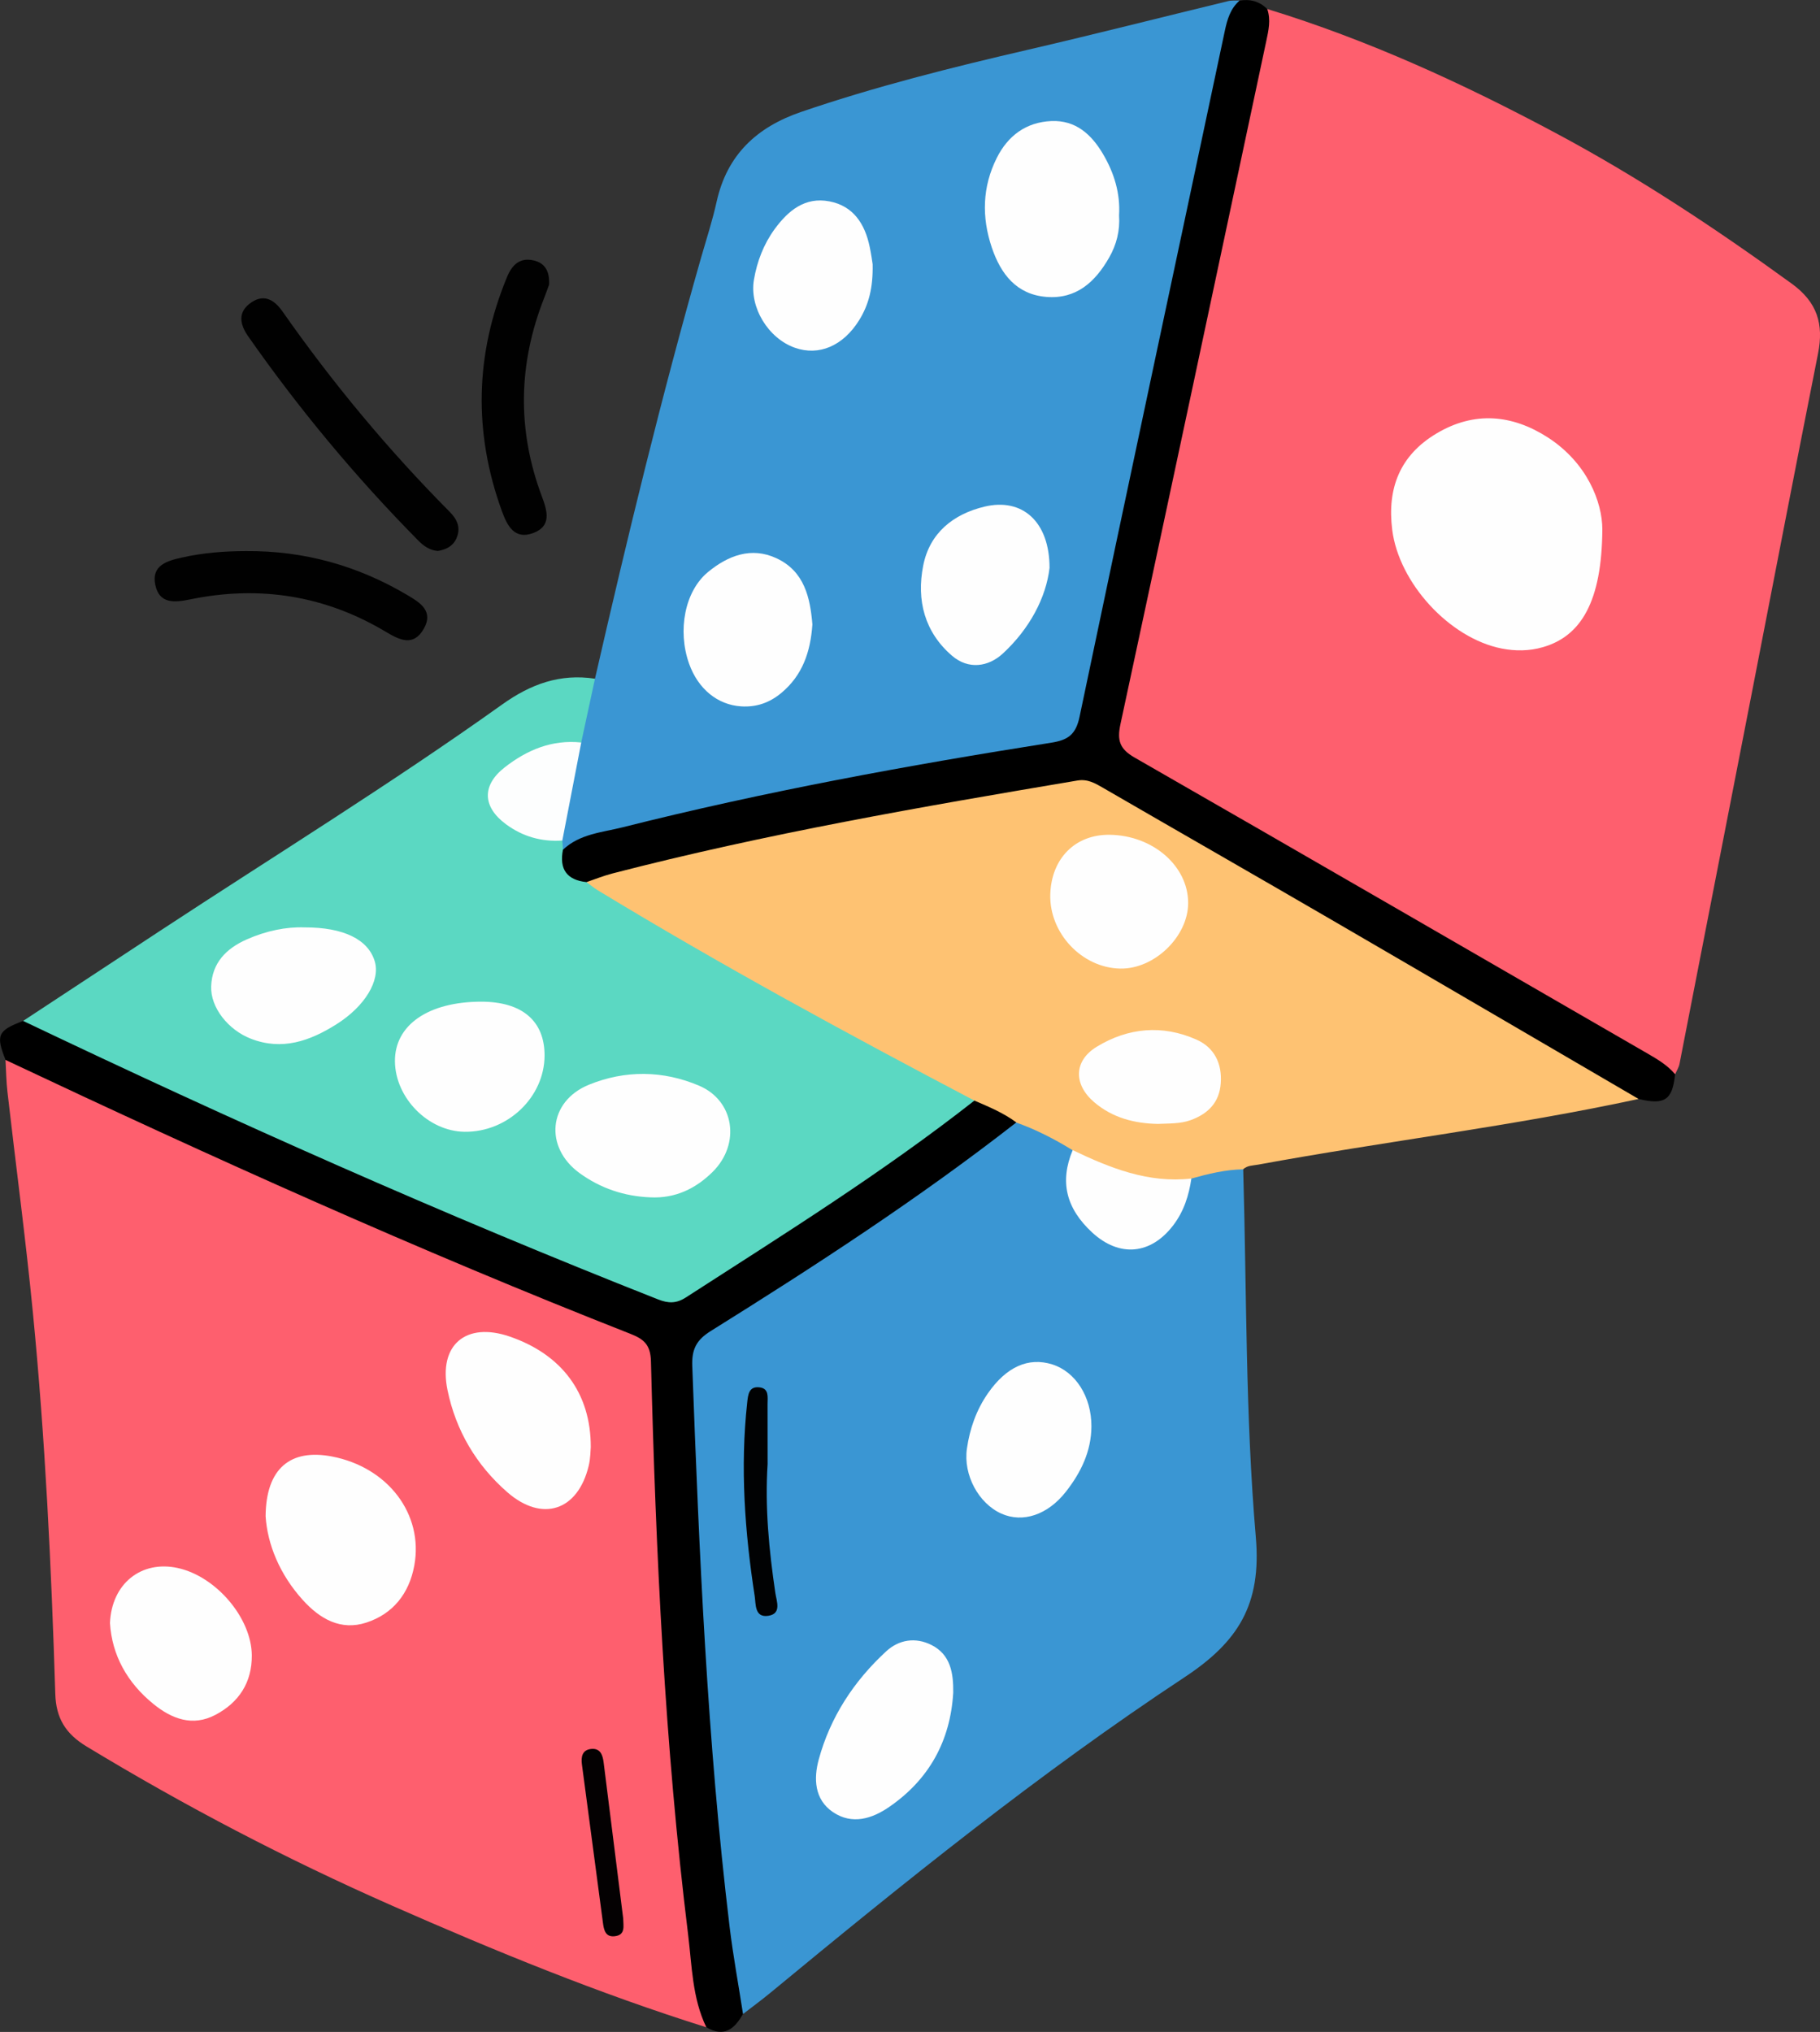 <?xml version="1.0" encoding="utf-8"?>
<!-- Generator: Adobe Illustrator 28.0.0, SVG Export Plug-In . SVG Version: 6.00 Build 0)  -->
<svg version="1.1" id="Слой_1" xmlns="http://www.w3.org/2000/svg" xmlns:xlink="http://www.w3.org/1999/xlink" x="0px" y="0px"
	 viewBox="0 0 294.24 328.48" style="enable-background:new 0 0 294.24 328.48;" xml:space="preserve">
<rect x="0" y="0" width="294.24" height="328.48" fill="#333333" stroke="none"/>
<style type="text/css">
	.st0{fill:#FE5F6E;}
	.st1{fill:#3A96D3;}
	.st2{fill:#5BD8C2;}
	.st3{fill:#FEC272;}
	.st4{fill:#010101;}
	.st5{fill:#FEFEFE;}
	.st6{fill:#040102;}
	.st7{fill:#010203;}
	.st8{fill:#FDFEFE;}
</style>
<g>
	<path class="st0" d="M204.89,1.46c16.27,4.98,31.65,12.05,46.62,20.05c13.34,7.12,25.9,15.45,38.14,24.33
		c4.17,3.02,5.22,6.56,4.27,11.33c-3.54,17.84-6.98,35.7-10.45,53.55c-3.98,20.42-7.95,40.84-11.94,61.25
		c-0.11,0.58-0.46,1.12-0.7,1.68c-5.28-2.01-9.8-5.38-14.65-8.15c-19.51-11.15-38.97-22.4-58.38-33.73c-4.31-2.52-8.7-4.91-13-7.45
		c-4.93-2.91-5.36-3.58-4.15-9.36c3.58-17.11,7.31-34.19,10.86-51.31c4.21-20.3,8.95-40.48,12.73-60.86
		C204.33,2.26,204.52,1.82,204.89,1.46z"/>
	<path class="st0" d="M114.2,327.73c-17.38-5.45-34.2-12.35-50.85-19.68c-17.02-7.5-33.48-16.09-49.39-25.74
		c-3.33-2.02-4.9-4.53-5.02-8.46c-0.64-20.57-1.62-41.14-3.62-61.63c-1.16-11.91-2.75-23.77-4.11-35.66
		c-0.2-1.73-0.22-3.47-0.32-5.21c1.61-0.51,2.93,0.36,4.27,0.97c19.77,9.02,39.45,18.22,59.42,26.78
		c11.94,5.12,23.95,10.07,36.01,14.88c5.36,2.14,5.41,2.53,5.64,8.28c0.61,15.08,1.19,30.15,2.13,45.22
		c1.14,18.32,2.58,36.59,5.29,54.75C113.93,324.04,114.9,325.81,114.2,327.73z"/>
	<path class="st1" d="M200.99,189.02c0.57,19.84,0.34,39.75,2.04,59.49c0.94,10.9-2.88,16.92-11.51,22.62
		c-23.45,15.48-45.31,33.13-66.97,51.02c-1.44,1.19-2.95,2.29-4.42,3.43c-1.49-1.25-1.56-3.05-1.82-4.76
		c-2.23-14.41-3.56-28.92-4.54-43.47c-1.05-15.53-2.22-31.05-2.27-46.64c-0.01-2.6-0.49-5.2-0.73-7.81
		c-0.42-4.56,1.34-7.43,5.28-9.72c7.11-4.13,13.91-8.79,20.79-13.3c7.83-5.13,15.31-10.74,22.9-16.2c1.31-0.94,2.51-2.06,4.06-2.64
		c4,0.11,7.22,1.86,9.94,4.69c-0.83,4.01-0.68,7.78,2.04,11.23c4.29,5.43,10.41,5.07,13.96-0.86c1.21-2.02,1.19-4.62,3.09-6.29
		C195.47,188.73,198.08,187.34,200.99,189.02z"/>
	<path class="st1" d="M96.19,109.72c5.23-22.83,10.74-45.59,17.17-68.12c0.86-2.99,1.83-5.97,2.5-9c1.68-7.58,6.49-12.05,13.64-14.5
		c12.04-4.12,24.36-7.2,36.74-10.07c10.8-2.5,21.54-5.24,32.32-7.85c0.59-0.14,1.23-0.07,1.84-0.1c-2.31,9.16-4.1,18.44-6.09,27.68
		c-5.92,27.56-11.71,55.16-17.6,82.73c-2.37,11.1-0.89,9.59-11.81,11.41c-21.66,3.6-43.23,7.66-64.55,12.97
		c-3.14,0.78-6.06,2.29-9.33,2.61c-0.57-0.39-0.78-0.98-0.88-1.63c0.56-5.33,1.93-10.5,2.99-15.74
		C94.22,116.67,93.55,112.71,96.19,109.72z"/>
	<path class="st2" d="M96.19,109.72c-0.74,3.43-1.48,6.87-2.22,10.3c-0.95,1.02-2.25,0.91-3.47,1.09c-3.03,0.44-5.71,1.72-8.08,3.59
		c-3.22,2.54-3,5.4,0.27,7.95c2.46,1.92,5.75,1.48,8.22,3.22c0.04,0.49,0.07,0.99,0.11,1.48c0.97,1.86,1.51,4.09,3.98,4.68
		c16.79,9.81,33.65,19.47,50.76,28.71c2.85,1.54,5.79,2.91,8.66,4.42c1.3,0.69,2.81,1.13,3.43,2.7c-0.25,1.7-1.71,2.39-2.87,3.27
		c-13.89,10.42-28.44,19.85-43.13,29.08c-2.26,1.42-4.4,1.32-6.75,0.39c-17.42-6.85-34.66-14.15-51.77-21.72
		c-15.63-6.91-31.18-14-46.59-21.41c-1.15-0.56-2.78-0.66-3-2.43c7.39-4.86,14.77-9.72,22.16-14.58
		c18.47-12.13,37.29-23.73,55.28-36.57C85.81,110.58,90.56,108.86,96.19,109.72z"/>
	<path class="st3" d="M157.53,177.92c-20.59-10.83-41.03-21.93-60.92-34.02c-0.63-0.38-1.19-0.87-1.79-1.3
		c0.64-1.95,2.49-1.89,3.98-2.28c24.52-6.48,49.48-10.83,74.48-14.9c2.1-0.34,3.91,0.09,5.71,1.14
		c26.41,15.4,52.99,30.5,79.33,46.04c2.35,1.39,5.58,1.84,6.57,5.06c-20.34,4.4-41.01,6.85-61.47,10.61
		c-0.86,0.16-1.75,0.11-2.45,0.76c-2.87,0.05-5.63,0.73-8.38,1.5c-3.2,1.9-6.52,1.07-9.75,0.22c-3.46-0.91-7-1.85-9.45-4.82
		c-2.89-1.78-5.9-3.33-9.11-4.47C161.7,180.96,159.28,180.09,157.53,177.92z"/>
	<path d="M264.9,177.65c-16.56-9.66-33.1-19.35-49.67-28.98c-12.28-7.14-24.61-14.19-36.9-21.31c-1.31-0.76-2.5-1.46-4.16-1.18
		c-25.19,4.24-50.35,8.6-75.11,15.01c-1.44,0.37-2.83,0.93-4.24,1.41c-3.21-0.33-4.42-2.12-3.81-5.23c2.7-2.57,6.34-2.8,9.65-3.63
		c22.86-5.76,46.03-10.01,69.31-13.68c2.65-0.42,3.95-1.27,4.56-4.18c7.74-36.97,15.66-73.9,23.48-110.86
		c0.4-1.89,0.9-3.61,2.38-4.92c1.72-0.28,3.24,0.1,4.49,1.37c0.6,1.74,0.2,3.46-0.16,5.16c-7.83,36.82-15.66,73.65-23.58,110.45
		c-0.55,2.58-0.16,3.98,2.28,5.38c27.69,15.88,55.3,31.9,82.95,47.86c1.62,0.94,3.22,1.88,4.44,3.34
		C270.39,177.83,269.13,178.68,264.9,177.65z"/>
	<path d="M157.53,177.92c2.35,1.01,4.71,1.99,6.78,3.53c-15.75,12.29-32.47,23.16-49.4,33.72c-2.33,1.45-3.09,2.96-2.99,5.65
		c1.12,30.29,2.41,60.57,6.04,90.7c0.57,4.7,1.44,9.36,2.16,14.04c-1.35,2.45-3.07,3.86-5.93,2.16c-2.28-4.73-2.32-9.93-2.94-14.96
		c-3.79-30.77-5.22-61.71-6.01-92.68c-0.07-2.68-1.12-3.59-3.31-4.45C67.69,202.17,34.17,187.05,0.9,171.35
		c-1.6-4.03-1.28-4.74,2.84-6.31c33.74,16.1,67.87,31.3,102.65,45.02c1.65,0.65,2.94,0.69,4.5-0.32
		C126.7,199.54,142.69,189.57,157.53,177.92z"/>
	<path class="st4" d="M70.79,89.07c-1.35-0.11-2.32-0.82-3.22-1.74c-10.08-10.21-19.22-21.2-27.45-32.96
		c-1.38-1.98-1.73-3.98,0.54-5.5c2.15-1.44,3.78-0.28,5.04,1.52c8.09,11.55,17.07,22.35,27.01,32.36c1.23,1.24,1.86,2.62,1.04,4.37
		C73.13,88.4,72.03,88.84,70.79,89.07z"/>
	<path class="st4" d="M39.82,89.09c9.32-0.07,17.97,2.34,25.97,7.07c2.09,1.23,4.39,2.61,2.7,5.53c-1.65,2.84-3.83,1.81-6.06,0.48
		c-9.84-5.9-20.45-7.58-31.65-5.28c-2.58,0.53-5.01,0.76-5.67-2.32c-0.68-3.17,1.89-3.91,4.31-4.44
		C32.84,89.36,36.32,89.09,39.82,89.09z"/>
	<path class="st4" d="M88.77,46.02c-0.2,0.54-0.48,1.35-0.8,2.16c-4.19,10.64-4.39,21.34-0.37,32.06c0.9,2.39,1.6,4.83-1.42,5.94
		c-2.99,1.1-4.17-1.16-5.04-3.56c-4.62-12.73-4.34-25.35,0.84-37.86c0.8-1.93,2.07-3.18,4.29-2.66
		C88.11,42.52,88.88,43.85,88.77,46.02z"/>
	<path class="st5" d="M259.05,85.55c-0.07,11.71-3.45,17.3-9.61,19.07c-2.22,0.64-4.45,0.65-6.65,0.22
		c-8.46-1.66-16.64-10.61-17.71-19.2c-0.84-6.7,1.24-12.04,7.17-15.57c6.11-3.64,12.23-3.06,17.98,0.64
		C256.64,74.85,259.04,81.22,259.05,85.55z"/>
	<path class="st5" d="M42.94,245.12c0.06-7.74,4.01-10.95,10.71-9.67c9.08,1.74,14.85,9.34,13.33,17.63
		c-0.83,4.54-3.46,7.83-7.77,9.23c-4.12,1.34-7.49-0.59-10.27-3.67C45.21,254.51,43.24,249.67,42.94,245.12z"/>
	<path class="st5" d="M95.51,233.95c-0.05,0.51-0.04,1.79-0.33,2.99c-1.74,7.29-7.52,9.21-13.16,4.29
		c-5.03-4.39-8.32-9.97-9.67-16.5c-1.51-7.32,2.99-11.09,10.04-8.67C90.77,218.93,95.54,225.18,95.51,233.95z"/>
	<path class="st5" d="M17.78,262.38c0.27-6.41,5.09-10.18,10.95-8.9c6.2,1.35,11.93,8.07,11.98,14.11c0.04,4.42-2.11,7.65-5.9,9.64
		c-3.66,1.92-7.02,0.66-10-1.76C20.55,272.01,18.1,267.57,17.78,262.38z"/>
	<path class="st6" d="M100.75,310.11c0.01,1.2,0.44,2.71-1.39,2.9c-1.5,0.16-1.74-1.05-1.89-2.23c-1.12-8.51-2.27-17.03-3.39-25.54
		c-0.16-1.2,0.02-2.36,1.51-2.51c1.49-0.14,1.85,1.01,2,2.18C98.65,293.31,99.69,301.71,100.75,310.11z"/>
	<path class="st5" d="M154.11,273.62c-0.46,7.83-3.92,14.06-10.36,18.49c-2.76,1.9-5.98,2.93-9.09,0.83
		c-3.04-2.06-3.11-5.48-2.3-8.48c1.86-6.86,5.68-12.69,10.9-17.5c2.09-1.93,4.77-2.32,7.32-1.04
		C153.68,267.47,154.15,270.47,154.11,273.62z"/>
	<path class="st5" d="M176.45,230.58c-0.02,4.04-1.7,7.47-4.12,10.56c-2.96,3.78-6.99,5.09-10.44,3.55
		c-3.67-1.64-6.18-6.24-5.57-10.5c0.46-3.22,1.52-6.26,3.41-8.97c2.96-4.25,6.52-5.87,10.4-4.65
		C173.92,221.78,176.46,225.81,176.45,230.58z"/>
	<path class="st5" d="M173.42,185.93c6.07,2.9,12.24,5.38,19.19,4.59c-0.4,2.73-1.21,5.29-2.91,7.53c-3.62,4.78-8.71,5.26-13.12,1.2
		C172.33,195.33,171.3,191.01,173.42,185.93z"/>
	<path class="st7" d="M124.1,236.68c-0.45,7,0.23,13.93,1.25,20.84c0.19,1.31,1.07,3.36-1.15,3.69c-2.22,0.33-1.99-1.89-2.19-3.2
		c-1.6-10.37-2.36-20.79-1.21-31.27c0.14-1.32,0.28-2.68,2.02-2.46c1.55,0.2,1.27,1.59,1.27,2.68
		C124.1,230.2,124.1,233.44,124.1,236.68z"/>
	<path class="st5" d="M180.92,34.82c0.17,2.46-0.41,4.73-1.61,6.83c-2.24,3.92-5.29,6.73-10.12,6.35c-4.86-0.38-7.39-3.7-8.84-7.97
		c-1.66-4.92-1.55-9.81,0.8-14.5c1.79-3.58,4.73-5.78,8.82-5.96c3.95-0.17,6.49,2.17,8.35,5.32
		C180.12,27.94,181.14,31.25,180.92,34.82z"/>
	<path class="st5" d="M169.68,91.8c-0.56,4.82-3.22,9.84-7.53,13.83c-2.38,2.21-5.6,2.64-8.23,0.38c-4.44-3.81-5.77-8.97-4.67-14.55
		c1.04-5.33,4.9-8.36,9.92-9.56C165.26,80.44,169.68,84.31,169.68,91.8z"/>
	<path class="st5" d="M131.34,100.94c-0.31,4.48-1.61,8.23-5.01,11.07c-1.92,1.6-4.04,2.34-6.53,2.18c-3.79-0.25-6.94-2.81-8.4-6.91
		c-1.89-5.34-0.71-11.71,3.08-14.82c3.21-2.63,6.97-4.12,11.06-2.21C130.09,92.37,130.98,96.68,131.34,100.94z"/>
	<path class="st5" d="M141.08,42.71c0.08,3.81-0.63,6.55-2.18,9.05c-2.58,4.16-6.51,5.84-10.41,4.45c-4.29-1.52-7.36-6.53-6.6-11
		c0.51-2.97,1.58-5.76,3.38-8.22c2.19-2.97,4.89-5.19,8.81-4.44c3.89,0.74,5.75,3.65,6.52,7.34
		C140.86,41.11,141.02,42.34,141.08,42.71z"/>
	<path class="st8" d="M90.91,135.88c-3.35,0.23-6.4-0.64-9.09-2.62c-3.82-2.81-3.95-6.29-0.25-9.19c3.61-2.83,7.67-4.54,12.4-4.04
		C92.95,125.31,91.93,130.59,90.91,135.88z"/>
	<path class="st5" d="M105.15,193.56c-4.21-0.16-8.07-1.46-11.47-3.93c-5.73-4.18-5.04-11.59,1.52-14.27
		c5.85-2.39,11.99-2.33,17.82,0.15c5.72,2.43,6.74,9.42,2.2,13.93C112.47,192.16,109.16,193.76,105.15,193.56z"/>
	<path class="st5" d="M77.79,161.93c6.61,0,10.26,3.1,10.25,8.71c-0.02,6.74-5.99,12.42-12.95,12.32
		c-5.86-0.08-11.17-5.45-11.24-11.36C63.78,165.72,69.23,161.94,77.79,161.93z"/>
	<path class="st5" d="M49.22,149.92c6.37-0.02,10.33,1.98,11.37,5.5c0.91,3.08-1.56,7.25-6.24,10.19c-4.25,2.67-8.75,4.28-13.81,2.3
		c-3.66-1.43-6.53-5.04-6.4-8.47c0.14-3.78,2.43-6.11,5.76-7.58C43.04,150.47,46.3,149.81,49.22,149.92z"/>
	<path class="st5" d="M179.4,134.95c7,0.09,12.7,5.06,12.69,11.04c-0.01,5.42-5.47,10.69-10.97,10.59
		c-6.21-0.11-11.51-5.74-11.32-12.02C169.98,138.76,173.85,134.88,179.4,134.95z"/>
	<path class="st5" d="M187.19,181.69c-3.71-0.07-7.29-0.95-10.28-3.5c-3.37-2.87-3.35-6.69,0.41-8.98
		c5.08-3.09,10.61-3.59,16.11-1.15c2.89,1.28,4.16,3.86,3.93,7.05c-0.22,3.1-2.02,4.93-4.87,5.97
		C190.79,181.69,189.06,181.6,187.19,181.69z"/>
</g>
</svg>
